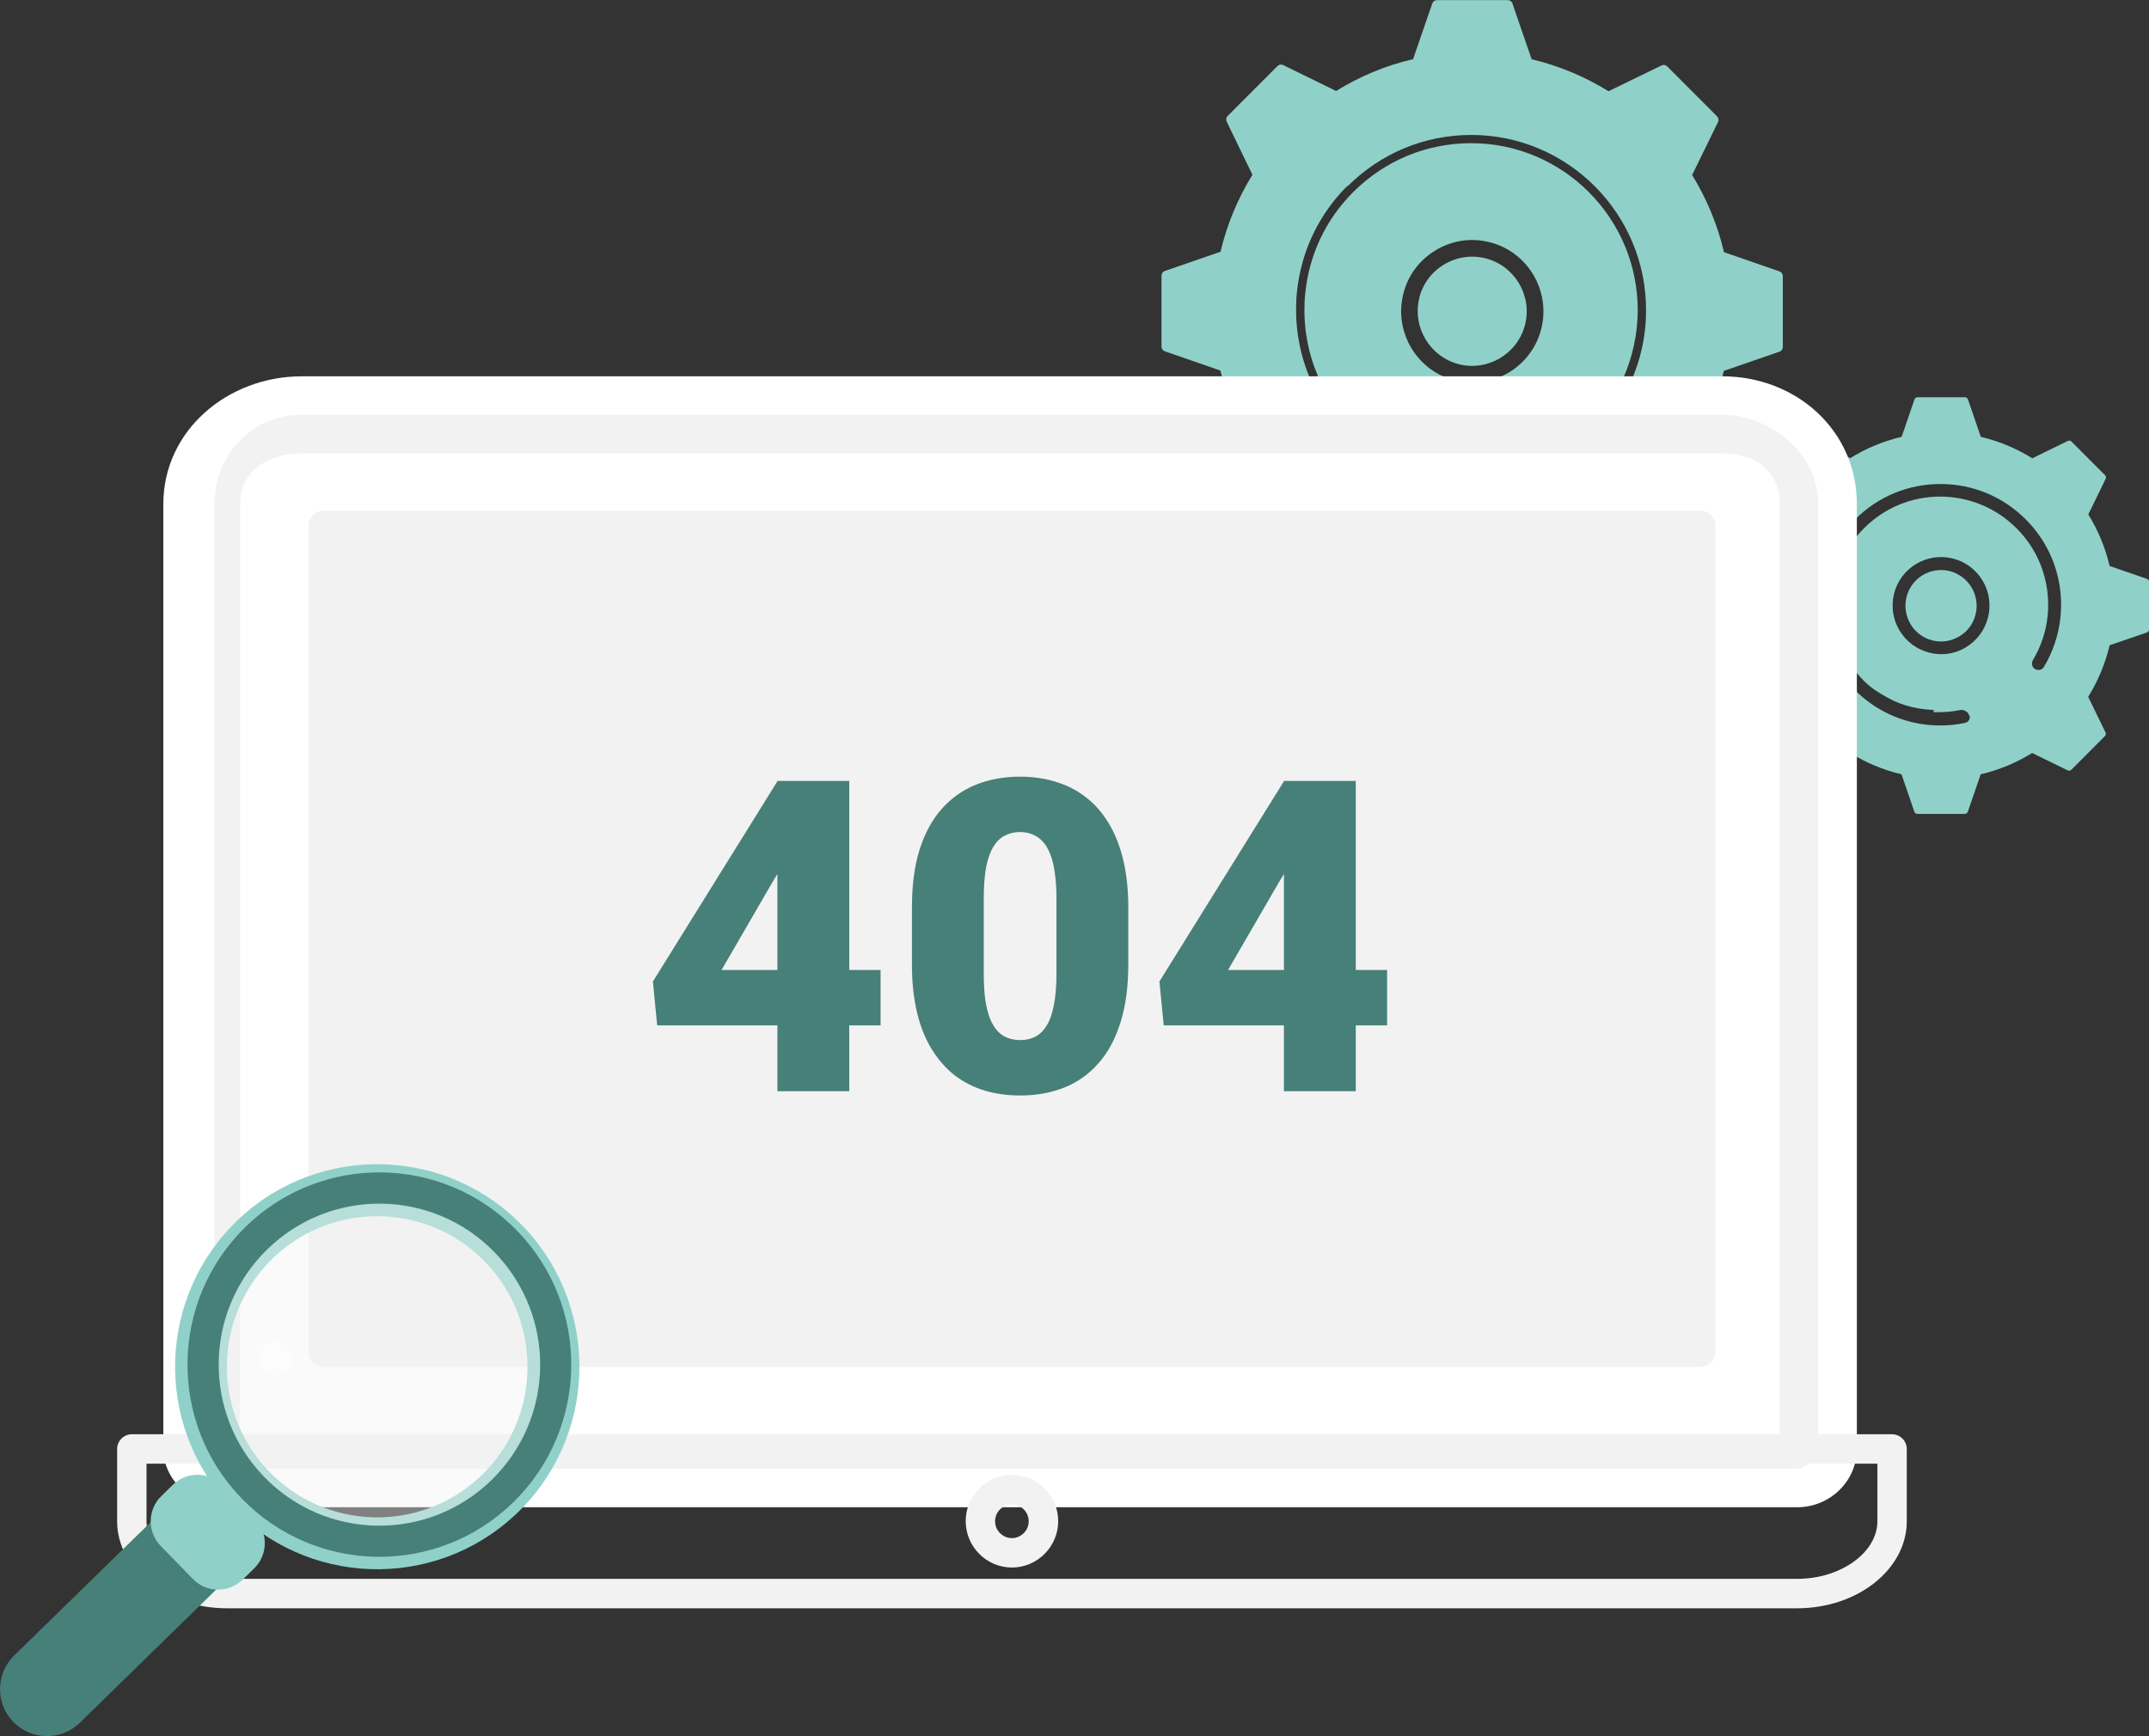 <svg width="443" height="358" viewBox="0 0 443 358" fill="none" xmlns="http://www.w3.org/2000/svg">
	<rect x="0" y="0" width="443" height="358" fill="#333333" stroke="none"/>
	<g clip-path="url(#clip0_5_797)">
		<path d="M370.48 301.796H46.733C45.067 301.796 43.692 300.444 43.692 298.748V103.955C43.692 93.7 51.996 85.379 62.205 85.379H354.982C365.191 85.379 373.495 93.7 373.495 103.955V298.748C373.495 300.418 372.146 301.796 370.454 301.796H370.48Z" fill="#F2F2F2"/>
		<path d="M292.565 61.424C293.306 58.51 295.131 56.045 297.723 54.508C299.812 53.263 302.219 52.733 304.599 52.971C305.154 53.024 305.683 53.13 306.239 53.263C312.242 54.8 315.892 60.921 314.385 66.936C312.851 72.951 306.741 76.608 300.738 75.098C294.734 73.561 291.084 67.44 292.592 61.424H292.565Z" fill="#8FD1C8"/>
		<path d="M239.432 56.84V71.468C239.432 71.891 239.696 72.263 240.093 72.421L251.571 76.396C252.894 82.094 255.142 87.446 258.13 92.296L252.788 103.24C252.603 103.611 252.682 104.088 252.973 104.379L263.288 114.714C263.578 115.005 264.055 115.085 264.425 114.899L275.374 109.573C280.188 112.567 285.53 114.82 291.216 116.171L295.184 127.698C295.316 128.096 295.712 128.361 296.136 128.361H310.735C311.158 128.361 311.528 128.096 311.687 127.698L315.654 116.198C321.34 114.873 326.683 112.62 331.523 109.626L342.446 114.979C342.816 115.164 343.292 115.085 343.583 114.793L353.898 104.459C354.188 104.167 354.268 103.69 354.083 103.319L348.767 92.349C351.755 87.526 354.003 82.173 355.352 76.476L366.857 72.501C367.254 72.368 367.518 71.971 367.518 71.547V56.92C367.518 56.496 367.254 56.125 366.857 55.966L355.379 51.991C354.056 46.294 351.808 40.941 348.82 36.092L354.162 25.147C354.347 24.776 354.268 24.299 353.977 24.008L343.662 13.673C343.371 13.382 342.895 13.302 342.525 13.488L331.576 18.814C326.762 15.82 321.42 13.567 315.733 12.216L311.766 0.689C311.634 0.291 311.237 0.026 310.814 0.026H296.215C295.792 0.026 295.422 0.291 295.263 0.689L291.296 12.19C285.609 13.514 280.267 15.767 275.427 18.761L264.504 13.408C264.134 13.223 263.658 13.302 263.367 13.594L253.052 23.928C252.761 24.22 252.682 24.697 252.867 25.068L258.183 36.038C255.195 40.861 252.946 46.214 251.598 51.911L240.093 55.886C239.696 56.019 239.432 56.416 239.432 56.84ZM277.807 38.397C284.631 31.587 293.676 27.824 303.303 27.824C323.192 27.824 339.351 44.068 339.325 63.968C339.325 65.187 339.272 66.433 339.14 67.625C338.611 72.898 336.918 77.96 334.194 82.517C333.956 82.915 333.427 83.047 333.03 82.809C332.739 82.624 332.581 82.305 332.607 81.988C332.607 81.855 332.66 81.749 332.713 81.643C335.305 77.324 336.892 72.474 337.421 67.466C337.526 66.3 337.606 65.134 337.606 63.968C337.606 44.995 322.24 29.546 303.277 29.52C294.099 29.52 285.477 33.097 278.971 39.589C273.311 45.234 269.873 52.521 269.08 60.391C268.947 61.557 268.894 62.749 268.894 63.915C268.894 70.699 270.852 77.032 274.237 82.359C280.32 91.951 291.031 98.337 303.224 98.337C305.683 98.337 308.116 98.072 310.497 97.569C310.946 97.463 311.422 97.754 311.502 98.231C311.502 98.311 311.502 98.417 311.502 98.496C311.475 98.867 311.211 99.159 310.841 99.238C310.708 99.265 310.55 99.291 310.417 99.318C310.338 99.318 310.259 99.344 310.206 99.371C310.206 99.371 310.153 99.371 310.127 99.371C308.249 99.742 306.318 99.954 304.387 100.007C303.991 100.007 303.594 100.007 303.224 100.007C301.981 100.007 300.738 99.954 299.521 99.821C291.296 98.973 283.652 95.37 277.728 89.407C270.931 82.57 267.175 73.508 267.175 63.862C267.175 62.617 267.228 61.371 267.36 60.153C268.207 51.911 271.804 44.253 277.754 38.317L277.807 38.397ZM302.007 78.808C301.293 78.728 300.605 78.622 299.891 78.437C292.063 76.449 287.302 68.447 289.286 60.577C290.238 56.761 292.618 53.581 296.003 51.567C299.362 49.553 303.303 48.97 307.111 49.95C314.94 51.938 319.701 59.941 317.717 67.811C315.919 74.965 309.121 79.55 302.033 78.834L302.007 78.808Z" fill="#8FD1C8"/>
		<path d="M357.283 119.96V129.739C357.283 130.03 357.468 130.269 357.732 130.375L365.429 133.024C366.328 136.84 367.809 140.418 369.819 143.65L366.249 150.991C366.116 151.256 366.169 151.547 366.381 151.759L373.284 158.675C373.495 158.887 373.786 158.94 374.051 158.808L381.377 155.231C384.603 157.244 388.174 158.755 391.982 159.656L394.627 167.367C394.733 167.632 394.971 167.817 395.262 167.817H405.021C405.312 167.817 405.55 167.632 405.656 167.367L408.301 159.656C412.109 158.755 415.68 157.271 418.906 155.257L426.232 158.834C426.497 158.967 426.788 158.914 426.999 158.702L433.902 151.786C434.114 151.574 434.166 151.282 434.034 151.017L430.464 143.677C432.474 140.444 433.981 136.867 434.881 133.051L442.577 130.401C442.841 130.295 443.026 130.057 443.026 129.765V119.987C443.026 119.695 442.841 119.457 442.577 119.351L434.881 116.701C433.981 112.885 432.5 109.308 430.49 106.075L434.061 98.735C434.193 98.47 434.14 98.178 433.928 97.966L427.026 91.05C426.814 90.838 426.523 90.785 426.259 90.918L418.933 94.495C415.706 92.481 412.136 90.971 408.327 90.07L405.682 82.359C405.576 82.094 405.338 81.908 405.047 81.908H395.288C394.997 81.908 394.759 82.094 394.654 82.359L392.009 90.07C388.2 90.971 384.63 92.455 381.403 94.469L374.077 90.891C373.813 90.759 373.522 90.812 373.31 91.024L366.407 97.94C366.196 98.152 366.143 98.443 366.275 98.708L369.846 106.049C367.835 109.281 366.328 112.859 365.429 116.675L357.732 119.325C357.468 119.431 357.283 119.669 357.283 119.96ZM382.435 107.082C387.142 102.365 393.384 99.795 400.022 99.795C406.661 99.795 412.902 102.392 417.61 107.109C422.318 111.825 424.883 118.079 424.883 124.73C424.883 125.578 424.83 126.426 424.751 127.248C424.381 130.878 423.217 134.376 421.339 137.503C420.969 138.139 420.149 138.324 419.514 137.953C419.065 137.688 418.827 137.185 418.88 136.681C418.88 136.496 418.959 136.31 419.065 136.125C420.731 133.316 421.789 130.189 422.106 126.956C422.186 126.214 422.212 125.446 422.212 124.704C422.212 118.742 419.911 113.15 415.706 108.937C411.501 104.724 405.92 102.418 399.996 102.392C394.045 102.392 388.465 104.697 384.26 108.91C380.61 112.567 378.362 117.284 377.859 122.372C377.78 123.14 377.753 123.882 377.753 124.651C377.753 130.613 380.054 136.204 384.26 140.418C384.286 140.444 384.339 140.497 384.365 140.524C384.365 140.524 384.365 140.524 384.392 140.55C385.846 141.981 387.46 142.935 389.179 143.889C392.379 145.664 395.949 146.406 399.705 146.406C399.784 146.406 398.594 146.406 398.594 146.406V146.857C401.239 146.857 402.456 146.724 403.99 146.406C404.704 146.247 405.735 146.724 405.894 147.44C405.92 147.572 406.105 147.731 406.079 147.864C406.026 148.42 405.709 148.897 405.127 149.03C405.047 149.03 405.021 149.056 404.942 149.083C403.276 149.427 401.609 149.586 399.917 149.586C399.07 149.586 398.224 149.533 397.404 149.454C384.868 148.182 375.056 137.529 375.082 124.651C375.082 123.803 375.135 122.928 375.214 122.08C375.796 116.383 378.282 111.11 382.382 107.029L382.435 107.082ZM405.259 133.475C403.408 134.588 401.265 135.065 399.15 134.826C398.674 134.773 398.171 134.694 397.695 134.561C395.103 133.899 392.934 132.282 391.559 129.977C390.184 127.672 389.814 124.995 390.448 122.398C391.797 117.046 397.245 113.813 402.588 115.164C407.93 116.516 411.183 121.974 409.808 127.327C409.147 129.924 407.534 132.097 405.233 133.475H405.259Z" fill="#8FD1C8"/>
		<path d="M393.834 128.652C392.829 126.956 392.538 124.995 393.014 123.087C393.913 119.51 397.325 117.205 400.869 117.576C401.213 117.602 401.583 117.682 401.927 117.761C405.841 118.768 408.248 122.769 407.243 126.718C406.767 128.626 405.576 130.216 403.884 131.222C402.191 132.229 400.234 132.521 398.33 132.044C396.425 131.567 394.839 130.375 393.834 128.679V128.652Z" fill="#8FD1C8"/>
		<path d="M46.733 310.779C40.042 310.779 33.668 305.453 33.668 298.748V103.955C33.668 88.692 46.998 77.589 62.232 77.589H355.008C370.242 77.589 382.778 88.692 382.778 103.955V298.748C382.778 305.453 377.172 310.779 370.48 310.779H46.733Z" fill="white"/>
		<path d="M354.982 85.538H62.205C51.996 85.538 44.221 93.727 44.221 103.955V298.748C44.221 300.418 45.041 302.829 46.707 302.829H370.454C372.12 302.829 374.818 300.444 374.818 298.748V103.955C374.818 93.7 365.191 85.538 354.982 85.538ZM366.883 297.529H49.51V103.955C49.51 97.065 55.329 93.488 62.205 93.488H354.982C361.858 93.488 366.883 97.065 366.883 103.955V297.529Z" fill="#F2F2F2"/>
		<path d="M66.675 105.333H350.565C352.231 105.333 353.607 106.685 353.607 108.38V278.795C353.607 280.464 352.258 281.842 350.565 281.842H66.675C65.009 281.842 63.633 280.491 63.633 278.795V108.38C63.633 106.711 64.982 105.333 66.675 105.333Z" fill="#F2F2F2"/>
		<path d="M370.507 331.607H46.733C34.276 331.607 24.147 323.551 24.147 313.667V298.775C24.147 297.106 25.496 295.728 27.188 295.728H390.025C391.691 295.728 393.067 297.079 393.067 298.775V313.667C393.067 323.551 382.937 331.607 370.507 331.607ZM30.203 301.796V313.667C30.203 320.107 37.767 325.539 46.733 325.539H370.507C379.446 325.539 387.01 320.107 387.01 313.667V301.796H30.203Z" fill="#F2F2F2"/>
		<path d="M208.593 323.207C203.357 323.207 199.072 318.914 199.072 313.641C199.072 308.368 203.357 304.101 208.593 304.101C213.83 304.101 218.141 308.394 218.141 313.641C218.141 318.888 213.857 323.207 208.593 323.207ZM208.593 310.196C206.689 310.196 205.129 311.759 205.129 313.667C205.129 315.575 206.689 317.139 208.593 317.139C210.498 317.139 212.058 315.575 212.058 313.667C212.058 311.759 210.498 310.196 208.593 310.196Z" fill="#F2F2F2"/>
		<path d="M108.251 253.303C92.567 236.45 66.119 235.549 49.325 251.262C32.504 266.976 31.605 293.475 47.289 310.302C62.972 327.155 89.42 328.056 106.214 312.342C123.035 296.629 123.934 270.13 108.251 253.303ZM98.915 304.525C86.405 316.211 66.754 315.522 55.091 303.015C43.427 290.481 44.115 270.792 56.598 259.106C69.108 247.42 88.759 248.109 100.422 260.617C112.086 273.151 111.398 292.839 98.915 304.525Z" fill="#8FD1C8"/>
		<path d="M111.337 281.802C111.571 263.466 96.924 248.412 78.623 248.179C60.322 247.945 45.298 262.62 45.065 280.956C44.831 299.292 59.478 314.346 77.779 314.579C96.079 314.813 111.104 300.138 111.337 281.802Z" fill="#F2F2F2" fill-opacity="0.4"/>
		<path opacity="0.35" d="M56.81 283.459C58.694 283.459 60.222 281.928 60.222 280.04C60.222 278.152 58.694 276.622 56.81 276.622C54.926 276.622 53.398 278.152 53.398 280.04C53.398 281.928 54.926 283.459 56.81 283.459Z" fill="white"/>
		<path d="M106.532 253.7C91.271 238.04 66.225 237.695 50.595 252.985C34.964 268.275 34.62 293.369 49.88 309.03C65.141 324.691 90.187 325.035 105.818 309.746C121.448 294.456 121.792 269.361 106.532 253.7ZM54.482 304.552C41.708 291.408 41.973 270.395 55.091 257.596C68.209 244.797 89.182 245.062 101.956 258.205C114.73 271.349 114.466 292.362 101.348 305.161C88.23 317.96 67.257 317.695 54.482 304.552Z" fill="#478078"/>
		<path d="M2.751 355.059C-0.979 351.216 -0.899 345.069 2.936 341.332L31.526 313.402L45.041 327.288L16.451 355.218C12.616 358.954 6.48 358.874 2.751 355.032V355.059Z" fill="#478078"/>
		<path d="M52.532 313.111L45.885 306.28C43.092 303.408 38.504 303.35 35.638 306.149L33.252 308.479C30.386 311.279 30.327 315.875 33.121 318.747L39.767 325.578C42.561 328.449 47.149 328.508 50.015 325.709L52.401 323.378C55.267 320.579 55.325 315.982 52.532 313.111Z" fill="#8FD1C8"/>
		<path d="M181.526 199.995V211.421H135.472L134.593 202.368L160.301 161.016H171.99L159.29 181.802L148.743 199.995H181.526ZM175.066 161.016V225H160.257V161.016H175.066Z" fill="#478078"/>
		<path d="M232.591 187.163V198.853C232.591 203.452 232.049 207.451 230.965 210.85C229.91 214.248 228.387 217.061 226.395 219.287C224.432 221.514 222.088 223.169 219.363 224.253C216.639 225.337 213.636 225.879 210.354 225.879C207.718 225.879 205.257 225.542 202.972 224.868C200.687 224.165 198.621 223.11 196.775 221.704C194.959 220.269 193.392 218.481 192.073 216.343C190.755 214.204 189.744 211.685 189.041 208.784C188.338 205.854 187.986 202.544 187.986 198.853V187.163C187.986 182.534 188.514 178.535 189.568 175.166C190.652 171.768 192.19 168.955 194.183 166.729C196.175 164.502 198.533 162.847 201.258 161.763C203.982 160.679 206.985 160.137 210.267 160.137C212.903 160.137 215.35 160.488 217.605 161.191C219.891 161.865 221.956 162.92 223.802 164.355C225.647 165.762 227.215 167.534 228.504 169.673C229.822 171.812 230.833 174.346 231.536 177.275C232.239 180.176 232.591 183.472 232.591 187.163ZM217.781 200.654V185.273C217.781 183.223 217.664 181.436 217.43 179.912C217.225 178.389 216.902 177.1 216.463 176.045C216.053 174.99 215.54 174.141 214.925 173.496C214.31 172.822 213.606 172.339 212.815 172.046C212.054 171.724 211.204 171.562 210.267 171.562C209.095 171.562 208.04 171.812 207.103 172.31C206.194 172.778 205.418 173.54 204.773 174.595C204.129 175.649 203.631 177.056 203.279 178.813C202.957 180.571 202.796 182.725 202.796 185.273V200.654C202.796 202.734 202.898 204.551 203.104 206.104C203.338 207.627 203.66 208.931 204.07 210.015C204.51 211.069 205.037 211.934 205.652 212.607C206.268 213.252 206.971 213.721 207.762 214.014C208.553 214.307 209.417 214.453 210.354 214.453C211.497 214.453 212.522 214.219 213.431 213.75C214.339 213.281 215.115 212.52 215.76 211.465C216.434 210.381 216.932 208.96 217.254 207.202C217.605 205.415 217.781 203.232 217.781 200.654Z" fill="#478078"/>
		<path d="M285.94 199.995V211.421H239.886L239.007 202.368L264.715 161.016H276.404L263.704 181.802L253.157 199.995H285.94ZM279.48 161.016V225H264.671V161.016H279.48Z" fill="#478078"/>
	</g>
	<defs>
		<clipPath id="clip0_5_797">
			<rect width="443" height="358" fill="white"/>
		</clipPath>
	</defs>
</svg>
